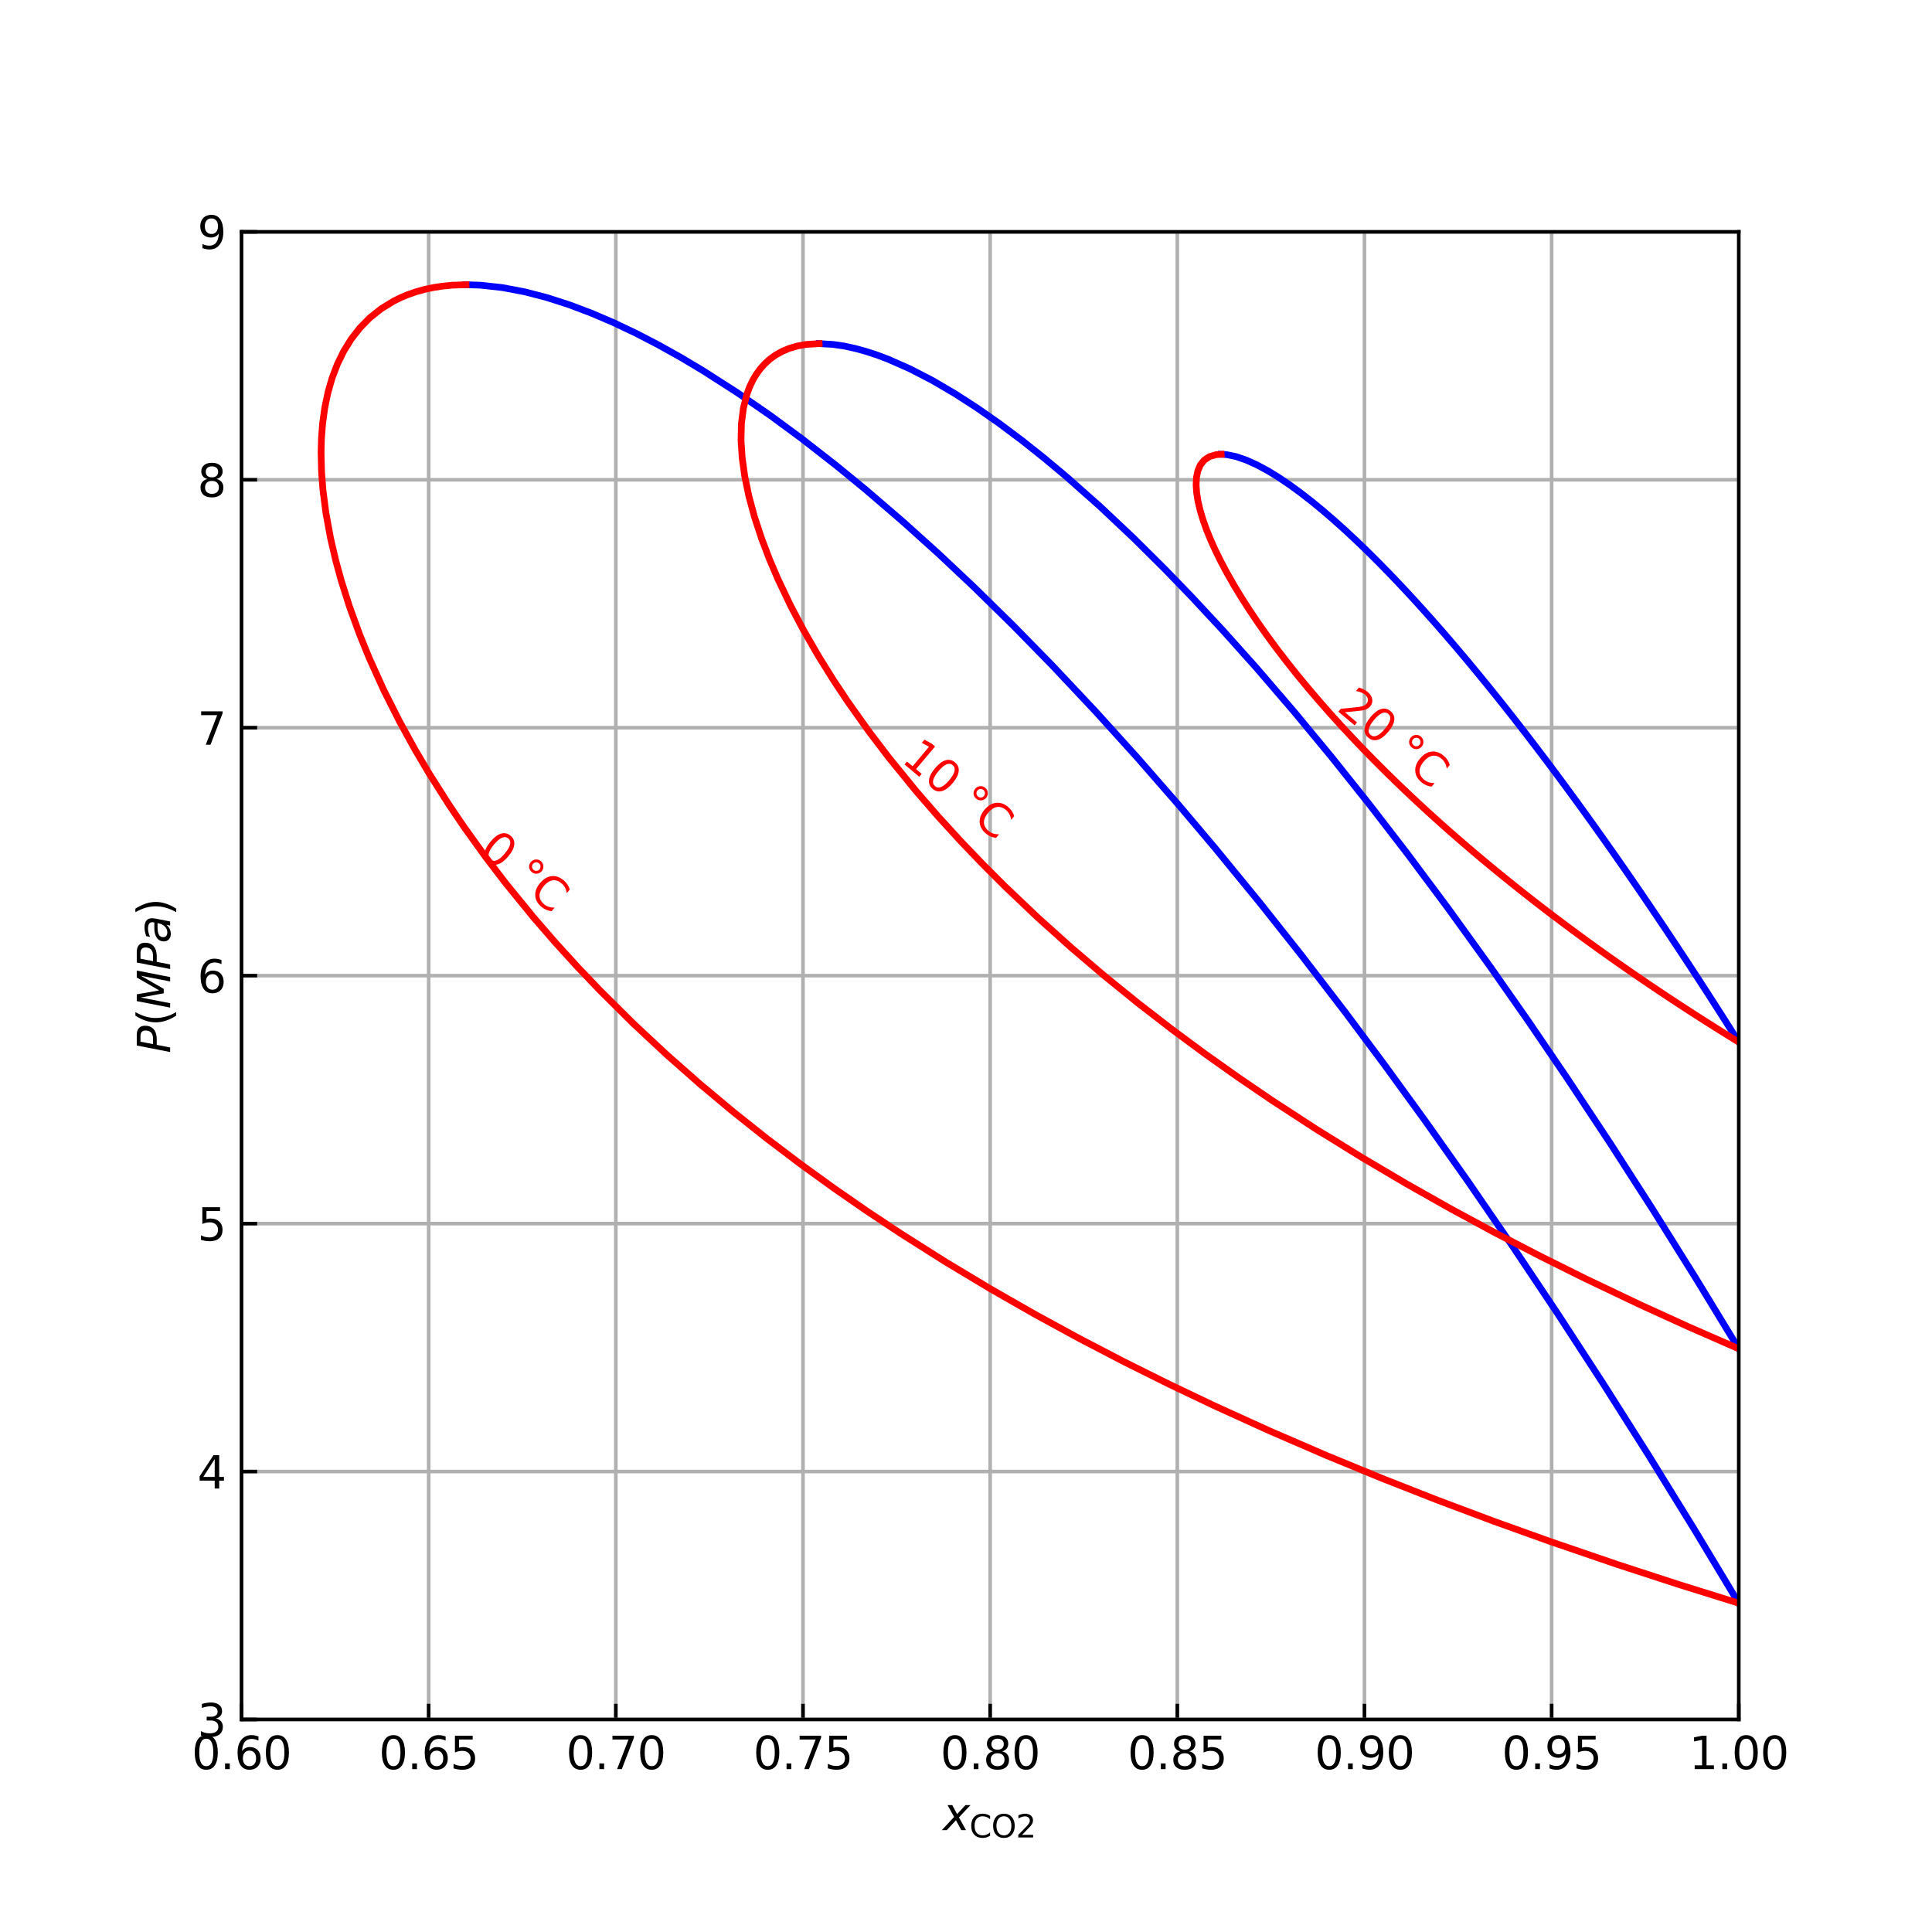 <?xml version="1.0" encoding="utf-8" standalone="no"?>
<!DOCTYPE svg PUBLIC "-//W3C//DTD SVG 1.1//EN"
  "http://www.w3.org/Graphics/SVG/1.1/DTD/svg11.dtd">
<svg xmlns:xlink="http://www.w3.org/1999/xlink" width="432pt" height="432pt" viewBox="0 0 432 432" xmlns="http://www.w3.org/2000/svg" version="1.1">
 <defs>
  <style type="text/css">*{stroke-linejoin: round; stroke-linecap: butt}</style>
 </defs>
 <g id="figure_1">
  <g id="patch_1">
   <path d="M 0 432 
L 432 432 
L 432 0 
L 0 0 
z
" style="fill: #ffffff"/>
  </g>
  <g id="axes_1">
   <g id="patch_2">
    <path d="M 54 384.48 
L 388.8 384.48 
L 388.8 51.84 
L 54 51.84 
z
" style="fill: #ffffff"/>
   </g>
   <g id="matplotlib.axis_1">
    <g id="xtick_1">
     <g id="line2d_1">
      <path d="M 54 384.48 
L 54 51.84 
" clip-path="url(#pd0fd48fd92)" style="fill: none; stroke: #b0b0b0; stroke-width: 0.8; stroke-linecap: square"/>
     </g>
     <g id="line2d_2">
      <defs>
       <path id="m28c0fdb42d" d="M 0 0 
L 0 -3.5 
" style="stroke: #000000; stroke-width: 0.8"/>
      </defs>
      <g>
       <use xlink:href="#m28c0fdb42d" x="54" y="384.48" style="stroke: #000000; stroke-width: 0.8"/>
      </g>
     </g>
     <g id="text_1">
      <!-- 0.60 -->
      <g transform="translate(42.867 395.578) scale(0.1 -0.1)">
       <defs>
        <path id="DejaVuSans-30" d="M 2034 4250 
Q 1547 4250 1301 3770 
Q 1056 3291 1056 2328 
Q 1056 1369 1301 889 
Q 1547 409 2034 409 
Q 2525 409 2770 889 
Q 3016 1369 3016 2328 
Q 3016 3291 2770 3770 
Q 2525 4250 2034 4250 
z
M 2034 4750 
Q 2819 4750 3233 4129 
Q 3647 3509 3647 2328 
Q 3647 1150 3233 529 
Q 2819 -91 2034 -91 
Q 1250 -91 836 529 
Q 422 1150 422 2328 
Q 422 3509 836 4129 
Q 1250 4750 2034 4750 
z
" transform="scale(0.016)"/>
        <path id="DejaVuSans-2e" d="M 684 794 
L 1344 794 
L 1344 0 
L 684 0 
L 684 794 
z
" transform="scale(0.016)"/>
        <path id="DejaVuSans-36" d="M 2113 2584 
Q 1688 2584 1439 2293 
Q 1191 2003 1191 1497 
Q 1191 994 1439 701 
Q 1688 409 2113 409 
Q 2538 409 2786 701 
Q 3034 994 3034 1497 
Q 3034 2003 2786 2293 
Q 2538 2584 2113 2584 
z
M 3366 4563 
L 3366 3988 
Q 3128 4100 2886 4159 
Q 2644 4219 2406 4219 
Q 1781 4219 1451 3797 
Q 1122 3375 1075 2522 
Q 1259 2794 1537 2939 
Q 1816 3084 2150 3084 
Q 2853 3084 3261 2657 
Q 3669 2231 3669 1497 
Q 3669 778 3244 343 
Q 2819 -91 2113 -91 
Q 1303 -91 875 529 
Q 447 1150 447 2328 
Q 447 3434 972 4092 
Q 1497 4750 2381 4750 
Q 2619 4750 2861 4703 
Q 3103 4656 3366 4563 
z
" transform="scale(0.016)"/>
       </defs>
       <use xlink:href="#DejaVuSans-30"/>
       <use xlink:href="#DejaVuSans-2e" x="63.623"/>
       <use xlink:href="#DejaVuSans-36" x="95.41"/>
       <use xlink:href="#DejaVuSans-30" x="159.033"/>
      </g>
     </g>
    </g>
    <g id="xtick_2">
     <g id="line2d_3">
      <path d="M 95.85 384.48 
L 95.85 51.84 
" clip-path="url(#pd0fd48fd92)" style="fill: none; stroke: #b0b0b0; stroke-width: 0.8; stroke-linecap: square"/>
     </g>
     <g id="line2d_4">
      <g>
       <use xlink:href="#m28c0fdb42d" x="95.85" y="384.48" style="stroke: #000000; stroke-width: 0.8"/>
      </g>
     </g>
     <g id="text_2">
      <!-- 0.65 -->
      <g transform="translate(84.717 395.578) scale(0.1 -0.1)">
       <defs>
        <path id="DejaVuSans-35" d="M 691 4666 
L 3169 4666 
L 3169 4134 
L 1269 4134 
L 1269 2991 
Q 1406 3038 1543 3061 
Q 1681 3084 1819 3084 
Q 2600 3084 3056 2656 
Q 3513 2228 3513 1497 
Q 3513 744 3044 326 
Q 2575 -91 1722 -91 
Q 1428 -91 1123 -41 
Q 819 9 494 109 
L 494 744 
Q 775 591 1075 516 
Q 1375 441 1709 441 
Q 2250 441 2565 725 
Q 2881 1009 2881 1497 
Q 2881 1984 2565 2268 
Q 2250 2553 1709 2553 
Q 1456 2553 1204 2497 
Q 953 2441 691 2322 
L 691 4666 
z
" transform="scale(0.016)"/>
       </defs>
       <use xlink:href="#DejaVuSans-30"/>
       <use xlink:href="#DejaVuSans-2e" x="63.623"/>
       <use xlink:href="#DejaVuSans-36" x="95.41"/>
       <use xlink:href="#DejaVuSans-35" x="159.033"/>
      </g>
     </g>
    </g>
    <g id="xtick_3">
     <g id="line2d_5">
      <path d="M 137.7 384.48 
L 137.7 51.84 
" clip-path="url(#pd0fd48fd92)" style="fill: none; stroke: #b0b0b0; stroke-width: 0.8; stroke-linecap: square"/>
     </g>
     <g id="line2d_6">
      <g>
       <use xlink:href="#m28c0fdb42d" x="137.7" y="384.48" style="stroke: #000000; stroke-width: 0.8"/>
      </g>
     </g>
     <g id="text_3">
      <!-- 0.70 -->
      <g transform="translate(126.567 395.578) scale(0.1 -0.1)">
       <defs>
        <path id="DejaVuSans-37" d="M 525 4666 
L 3525 4666 
L 3525 4397 
L 1831 0 
L 1172 0 
L 2766 4134 
L 525 4134 
L 525 4666 
z
" transform="scale(0.016)"/>
       </defs>
       <use xlink:href="#DejaVuSans-30"/>
       <use xlink:href="#DejaVuSans-2e" x="63.623"/>
       <use xlink:href="#DejaVuSans-37" x="95.41"/>
       <use xlink:href="#DejaVuSans-30" x="159.033"/>
      </g>
     </g>
    </g>
    <g id="xtick_4">
     <g id="line2d_7">
      <path d="M 179.55 384.48 
L 179.55 51.84 
" clip-path="url(#pd0fd48fd92)" style="fill: none; stroke: #b0b0b0; stroke-width: 0.8; stroke-linecap: square"/>
     </g>
     <g id="line2d_8">
      <g>
       <use xlink:href="#m28c0fdb42d" x="179.55" y="384.48" style="stroke: #000000; stroke-width: 0.8"/>
      </g>
     </g>
     <g id="text_4">
      <!-- 0.75 -->
      <g transform="translate(168.417 395.578) scale(0.1 -0.1)">
       <use xlink:href="#DejaVuSans-30"/>
       <use xlink:href="#DejaVuSans-2e" x="63.623"/>
       <use xlink:href="#DejaVuSans-37" x="95.41"/>
       <use xlink:href="#DejaVuSans-35" x="159.033"/>
      </g>
     </g>
    </g>
    <g id="xtick_5">
     <g id="line2d_9">
      <path d="M 221.4 384.48 
L 221.4 51.84 
" clip-path="url(#pd0fd48fd92)" style="fill: none; stroke: #b0b0b0; stroke-width: 0.8; stroke-linecap: square"/>
     </g>
     <g id="line2d_10">
      <g>
       <use xlink:href="#m28c0fdb42d" x="221.4" y="384.48" style="stroke: #000000; stroke-width: 0.8"/>
      </g>
     </g>
     <g id="text_5">
      <!-- 0.80 -->
      <g transform="translate(210.267 395.578) scale(0.1 -0.1)">
       <defs>
        <path id="DejaVuSans-38" d="M 2034 2216 
Q 1584 2216 1326 1975 
Q 1069 1734 1069 1313 
Q 1069 891 1326 650 
Q 1584 409 2034 409 
Q 2484 409 2743 651 
Q 3003 894 3003 1313 
Q 3003 1734 2745 1975 
Q 2488 2216 2034 2216 
z
M 1403 2484 
Q 997 2584 770 2862 
Q 544 3141 544 3541 
Q 544 4100 942 4425 
Q 1341 4750 2034 4750 
Q 2731 4750 3128 4425 
Q 3525 4100 3525 3541 
Q 3525 3141 3298 2862 
Q 3072 2584 2669 2484 
Q 3125 2378 3379 2068 
Q 3634 1759 3634 1313 
Q 3634 634 3220 271 
Q 2806 -91 2034 -91 
Q 1263 -91 848 271 
Q 434 634 434 1313 
Q 434 1759 690 2068 
Q 947 2378 1403 2484 
z
M 1172 3481 
Q 1172 3119 1398 2916 
Q 1625 2713 2034 2713 
Q 2441 2713 2670 2916 
Q 2900 3119 2900 3481 
Q 2900 3844 2670 4047 
Q 2441 4250 2034 4250 
Q 1625 4250 1398 4047 
Q 1172 3844 1172 3481 
z
" transform="scale(0.016)"/>
       </defs>
       <use xlink:href="#DejaVuSans-30"/>
       <use xlink:href="#DejaVuSans-2e" x="63.623"/>
       <use xlink:href="#DejaVuSans-38" x="95.41"/>
       <use xlink:href="#DejaVuSans-30" x="159.033"/>
      </g>
     </g>
    </g>
    <g id="xtick_6">
     <g id="line2d_11">
      <path d="M 263.25 384.48 
L 263.25 51.84 
" clip-path="url(#pd0fd48fd92)" style="fill: none; stroke: #b0b0b0; stroke-width: 0.8; stroke-linecap: square"/>
     </g>
     <g id="line2d_12">
      <g>
       <use xlink:href="#m28c0fdb42d" x="263.25" y="384.48" style="stroke: #000000; stroke-width: 0.8"/>
      </g>
     </g>
     <g id="text_6">
      <!-- 0.85 -->
      <g transform="translate(252.117 395.578) scale(0.1 -0.1)">
       <use xlink:href="#DejaVuSans-30"/>
       <use xlink:href="#DejaVuSans-2e" x="63.623"/>
       <use xlink:href="#DejaVuSans-38" x="95.41"/>
       <use xlink:href="#DejaVuSans-35" x="159.033"/>
      </g>
     </g>
    </g>
    <g id="xtick_7">
     <g id="line2d_13">
      <path d="M 305.1 384.48 
L 305.1 51.84 
" clip-path="url(#pd0fd48fd92)" style="fill: none; stroke: #b0b0b0; stroke-width: 0.8; stroke-linecap: square"/>
     </g>
     <g id="line2d_14">
      <g>
       <use xlink:href="#m28c0fdb42d" x="305.1" y="384.48" style="stroke: #000000; stroke-width: 0.8"/>
      </g>
     </g>
     <g id="text_7">
      <!-- 0.90 -->
      <g transform="translate(293.967 395.578) scale(0.1 -0.1)">
       <defs>
        <path id="DejaVuSans-39" d="M 703 97 
L 703 672 
Q 941 559 1184 500 
Q 1428 441 1663 441 
Q 2288 441 2617 861 
Q 2947 1281 2994 2138 
Q 2813 1869 2534 1725 
Q 2256 1581 1919 1581 
Q 1219 1581 811 2004 
Q 403 2428 403 3163 
Q 403 3881 828 4315 
Q 1253 4750 1959 4750 
Q 2769 4750 3195 4129 
Q 3622 3509 3622 2328 
Q 3622 1225 3098 567 
Q 2575 -91 1691 -91 
Q 1453 -91 1209 -44 
Q 966 3 703 97 
z
M 1959 2075 
Q 2384 2075 2632 2365 
Q 2881 2656 2881 3163 
Q 2881 3666 2632 3958 
Q 2384 4250 1959 4250 
Q 1534 4250 1286 3958 
Q 1038 3666 1038 3163 
Q 1038 2656 1286 2365 
Q 1534 2075 1959 2075 
z
" transform="scale(0.016)"/>
       </defs>
       <use xlink:href="#DejaVuSans-30"/>
       <use xlink:href="#DejaVuSans-2e" x="63.623"/>
       <use xlink:href="#DejaVuSans-39" x="95.41"/>
       <use xlink:href="#DejaVuSans-30" x="159.033"/>
      </g>
     </g>
    </g>
    <g id="xtick_8">
     <g id="line2d_15">
      <path d="M 346.95 384.48 
L 346.95 51.84 
" clip-path="url(#pd0fd48fd92)" style="fill: none; stroke: #b0b0b0; stroke-width: 0.8; stroke-linecap: square"/>
     </g>
     <g id="line2d_16">
      <g>
       <use xlink:href="#m28c0fdb42d" x="346.95" y="384.48" style="stroke: #000000; stroke-width: 0.8"/>
      </g>
     </g>
     <g id="text_8">
      <!-- 0.95 -->
      <g transform="translate(335.817 395.578) scale(0.1 -0.1)">
       <use xlink:href="#DejaVuSans-30"/>
       <use xlink:href="#DejaVuSans-2e" x="63.623"/>
       <use xlink:href="#DejaVuSans-39" x="95.41"/>
       <use xlink:href="#DejaVuSans-35" x="159.033"/>
      </g>
     </g>
    </g>
    <g id="xtick_9">
     <g id="line2d_17">
      <path d="M 388.8 384.48 
L 388.8 51.84 
" clip-path="url(#pd0fd48fd92)" style="fill: none; stroke: #b0b0b0; stroke-width: 0.8; stroke-linecap: square"/>
     </g>
     <g id="line2d_18">
      <g>
       <use xlink:href="#m28c0fdb42d" x="388.8" y="384.48" style="stroke: #000000; stroke-width: 0.8"/>
      </g>
     </g>
     <g id="text_9">
      <!-- 1.00 -->
      <g transform="translate(377.667 395.578) scale(0.1 -0.1)">
       <defs>
        <path id="DejaVuSans-31" d="M 794 531 
L 1825 531 
L 1825 4091 
L 703 3866 
L 703 4441 
L 1819 4666 
L 2450 4666 
L 2450 531 
L 3481 531 
L 3481 0 
L 794 0 
L 794 531 
z
" transform="scale(0.016)"/>
       </defs>
       <use xlink:href="#DejaVuSans-31"/>
       <use xlink:href="#DejaVuSans-2e" x="63.623"/>
       <use xlink:href="#DejaVuSans-30" x="95.41"/>
       <use xlink:href="#DejaVuSans-30" x="159.033"/>
      </g>
     </g>
    </g>
    <g id="text_10">
     <!-- $x_{\rm{CO2}}$ -->
     <g transform="translate(210.85 409.257) scale(0.1 -0.1)">
      <defs>
       <path id="DejaVuSans-Oblique-78" d="M 3841 3500 
L 2234 1784 
L 3219 0 
L 2559 0 
L 1819 1388 
L 531 0 
L -166 0 
L 1556 1844 
L 641 3500 
L 1300 3500 
L 1972 2234 
L 3144 3500 
L 3841 3500 
z
" transform="scale(0.016)"/>
       <path id="DejaVuSans-43" d="M 4122 4306 
L 4122 3641 
Q 3803 3938 3442 4084 
Q 3081 4231 2675 4231 
Q 1875 4231 1450 3742 
Q 1025 3253 1025 2328 
Q 1025 1406 1450 917 
Q 1875 428 2675 428 
Q 3081 428 3442 575 
Q 3803 722 4122 1019 
L 4122 359 
Q 3791 134 3420 21 
Q 3050 -91 2638 -91 
Q 1578 -91 968 557 
Q 359 1206 359 2328 
Q 359 3453 968 4101 
Q 1578 4750 2638 4750 
Q 3056 4750 3426 4639 
Q 3797 4528 4122 4306 
z
" transform="scale(0.016)"/>
       <path id="DejaVuSans-4f" d="M 2522 4238 
Q 1834 4238 1429 3725 
Q 1025 3213 1025 2328 
Q 1025 1447 1429 934 
Q 1834 422 2522 422 
Q 3209 422 3611 934 
Q 4013 1447 4013 2328 
Q 4013 3213 3611 3725 
Q 3209 4238 2522 4238 
z
M 2522 4750 
Q 3503 4750 4090 4092 
Q 4678 3434 4678 2328 
Q 4678 1225 4090 567 
Q 3503 -91 2522 -91 
Q 1538 -91 948 565 
Q 359 1222 359 2328 
Q 359 3434 948 4092 
Q 1538 4750 2522 4750 
z
" transform="scale(0.016)"/>
       <path id="DejaVuSans-32" d="M 1228 531 
L 3431 531 
L 3431 0 
L 469 0 
L 469 531 
Q 828 903 1448 1529 
Q 2069 2156 2228 2338 
Q 2531 2678 2651 2914 
Q 2772 3150 2772 3378 
Q 2772 3750 2511 3984 
Q 2250 4219 1831 4219 
Q 1534 4219 1204 4116 
Q 875 4013 500 3803 
L 500 4441 
Q 881 4594 1212 4672 
Q 1544 4750 1819 4750 
Q 2544 4750 2975 4387 
Q 3406 4025 3406 3419 
Q 3406 3131 3298 2873 
Q 3191 2616 2906 2266 
Q 2828 2175 2409 1742 
Q 1991 1309 1228 531 
z
" transform="scale(0.016)"/>
      </defs>
      <use xlink:href="#DejaVuSans-Oblique-78" transform="translate(0 0.312)"/>
      <use xlink:href="#DejaVuSans-43" transform="translate(59.18 -16.094) scale(0.7)"/>
      <use xlink:href="#DejaVuSans-4f" transform="translate(108.057 -16.094) scale(0.7)"/>
      <use xlink:href="#DejaVuSans-32" transform="translate(163.154 -16.094) scale(0.7)"/>
     </g>
    </g>
   </g>
   <g id="matplotlib.axis_2">
    <g id="ytick_1">
     <g id="line2d_19">
      <path d="M 54 384.48 
L 388.8 384.48 
" clip-path="url(#pd0fd48fd92)" style="fill: none; stroke: #b0b0b0; stroke-width: 0.8; stroke-linecap: square"/>
     </g>
     <g id="line2d_20">
      <defs>
       <path id="m790dbec01b" d="M 0 0 
L 3.5 0 
" style="stroke: #000000; stroke-width: 0.8"/>
      </defs>
      <g>
       <use xlink:href="#m790dbec01b" x="54" y="384.48" style="stroke: #000000; stroke-width: 0.8"/>
      </g>
     </g>
     <g id="text_11">
      <!-- 3 -->
      <g transform="translate(44.138 388.279) scale(0.1 -0.1)">
       <defs>
        <path id="DejaVuSans-33" d="M 2597 2516 
Q 3050 2419 3304 2112 
Q 3559 1806 3559 1356 
Q 3559 666 3084 287 
Q 2609 -91 1734 -91 
Q 1441 -91 1130 -33 
Q 819 25 488 141 
L 488 750 
Q 750 597 1062 519 
Q 1375 441 1716 441 
Q 2309 441 2620 675 
Q 2931 909 2931 1356 
Q 2931 1769 2642 2001 
Q 2353 2234 1838 2234 
L 1294 2234 
L 1294 2753 
L 1863 2753 
Q 2328 2753 2575 2939 
Q 2822 3125 2822 3475 
Q 2822 3834 2567 4026 
Q 2313 4219 1838 4219 
Q 1578 4219 1281 4162 
Q 984 4106 628 3988 
L 628 4550 
Q 988 4650 1302 4700 
Q 1616 4750 1894 4750 
Q 2613 4750 3031 4423 
Q 3450 4097 3450 3541 
Q 3450 3153 3228 2886 
Q 3006 2619 2597 2516 
z
" transform="scale(0.016)"/>
       </defs>
       <use xlink:href="#DejaVuSans-33"/>
      </g>
     </g>
    </g>
    <g id="ytick_2">
     <g id="line2d_21">
      <path d="M 54 329.04 
L 388.8 329.04 
" clip-path="url(#pd0fd48fd92)" style="fill: none; stroke: #b0b0b0; stroke-width: 0.8; stroke-linecap: square"/>
     </g>
     <g id="line2d_22">
      <g>
       <use xlink:href="#m790dbec01b" x="54" y="329.04" style="stroke: #000000; stroke-width: 0.8"/>
      </g>
     </g>
     <g id="text_12">
      <!-- 4 -->
      <g transform="translate(44.138 332.839) scale(0.1 -0.1)">
       <defs>
        <path id="DejaVuSans-34" d="M 2419 4116 
L 825 1625 
L 2419 1625 
L 2419 4116 
z
M 2253 4666 
L 3047 4666 
L 3047 1625 
L 3713 1625 
L 3713 1100 
L 3047 1100 
L 3047 0 
L 2419 0 
L 2419 1100 
L 313 1100 
L 313 1709 
L 2253 4666 
z
" transform="scale(0.016)"/>
       </defs>
       <use xlink:href="#DejaVuSans-34"/>
      </g>
     </g>
    </g>
    <g id="ytick_3">
     <g id="line2d_23">
      <path d="M 54 273.6 
L 388.8 273.6 
" clip-path="url(#pd0fd48fd92)" style="fill: none; stroke: #b0b0b0; stroke-width: 0.8; stroke-linecap: square"/>
     </g>
     <g id="line2d_24">
      <g>
       <use xlink:href="#m790dbec01b" x="54" y="273.6" style="stroke: #000000; stroke-width: 0.8"/>
      </g>
     </g>
     <g id="text_13">
      <!-- 5 -->
      <g transform="translate(44.138 277.399) scale(0.1 -0.1)">
       <use xlink:href="#DejaVuSans-35"/>
      </g>
     </g>
    </g>
    <g id="ytick_4">
     <g id="line2d_25">
      <path d="M 54 218.16 
L 388.8 218.16 
" clip-path="url(#pd0fd48fd92)" style="fill: none; stroke: #b0b0b0; stroke-width: 0.8; stroke-linecap: square"/>
     </g>
     <g id="line2d_26">
      <g>
       <use xlink:href="#m790dbec01b" x="54" y="218.16" style="stroke: #000000; stroke-width: 0.8"/>
      </g>
     </g>
     <g id="text_14">
      <!-- 6 -->
      <g transform="translate(44.138 221.959) scale(0.1 -0.1)">
       <use xlink:href="#DejaVuSans-36"/>
      </g>
     </g>
    </g>
    <g id="ytick_5">
     <g id="line2d_27">
      <path d="M 54 162.72 
L 388.8 162.72 
" clip-path="url(#pd0fd48fd92)" style="fill: none; stroke: #b0b0b0; stroke-width: 0.8; stroke-linecap: square"/>
     </g>
     <g id="line2d_28">
      <g>
       <use xlink:href="#m790dbec01b" x="54" y="162.72" style="stroke: #000000; stroke-width: 0.8"/>
      </g>
     </g>
     <g id="text_15">
      <!-- 7 -->
      <g transform="translate(44.138 166.519) scale(0.1 -0.1)">
       <use xlink:href="#DejaVuSans-37"/>
      </g>
     </g>
    </g>
    <g id="ytick_6">
     <g id="line2d_29">
      <path d="M 54 107.28 
L 388.8 107.28 
" clip-path="url(#pd0fd48fd92)" style="fill: none; stroke: #b0b0b0; stroke-width: 0.8; stroke-linecap: square"/>
     </g>
     <g id="line2d_30">
      <g>
       <use xlink:href="#m790dbec01b" x="54" y="107.28" style="stroke: #000000; stroke-width: 0.8"/>
      </g>
     </g>
     <g id="text_16">
      <!-- 8 -->
      <g transform="translate(44.138 111.079) scale(0.1 -0.1)">
       <use xlink:href="#DejaVuSans-38"/>
      </g>
     </g>
    </g>
    <g id="ytick_7">
     <g id="line2d_31">
      <path d="M 54 51.84 
L 388.8 51.84 
" clip-path="url(#pd0fd48fd92)" style="fill: none; stroke: #b0b0b0; stroke-width: 0.8; stroke-linecap: square"/>
     </g>
     <g id="line2d_32">
      <g>
       <use xlink:href="#m790dbec01b" x="54" y="51.84" style="stroke: #000000; stroke-width: 0.8"/>
      </g>
     </g>
     <g id="text_17">
      <!-- 9 -->
      <g transform="translate(44.138 55.639) scale(0.1 -0.1)">
       <use xlink:href="#DejaVuSans-39"/>
      </g>
     </g>
    </g>
    <g id="text_18">
     <!-- $P (MPa)$ -->
     <g transform="translate(38.058 235.51) rotate(-90) scale(0.1 -0.1)">
      <defs>
       <path id="DejaVuSans-Oblique-50" d="M 1081 4666 
L 2541 4666 
Q 3178 4666 3512 4369 
Q 3847 4072 3847 3500 
Q 3847 2731 3353 2303 
Q 2859 1875 1966 1875 
L 1172 1875 
L 806 0 
L 172 0 
L 1081 4666 
z
M 1613 4147 
L 1275 2394 
L 2069 2394 
Q 2606 2394 2893 2669 
Q 3181 2944 3181 3456 
Q 3181 3784 2986 3965 
Q 2791 4147 2438 4147 
L 1613 4147 
z
" transform="scale(0.016)"/>
       <path id="DejaVuSans-28" d="M 1984 4856 
Q 1566 4138 1362 3434 
Q 1159 2731 1159 2009 
Q 1159 1288 1364 580 
Q 1569 -128 1984 -844 
L 1484 -844 
Q 1016 -109 783 600 
Q 550 1309 550 2009 
Q 550 2706 781 3412 
Q 1013 4119 1484 4856 
L 1984 4856 
z
" transform="scale(0.016)"/>
       <path id="DejaVuSans-Oblique-4d" d="M 1081 4666 
L 2028 4666 
L 2572 1522 
L 4378 4666 
L 5350 4666 
L 4441 0 
L 3828 0 
L 4622 4091 
L 2791 897 
L 2175 897 
L 1581 4103 
L 788 0 
L 172 0 
L 1081 4666 
z
" transform="scale(0.016)"/>
       <path id="DejaVuSans-Oblique-61" d="M 3438 1997 
L 3047 0 
L 2472 0 
L 2578 531 
Q 2325 219 2001 64 
Q 1678 -91 1281 -91 
Q 834 -91 548 182 
Q 263 456 263 884 
Q 263 1497 752 1853 
Q 1241 2209 2100 2209 
L 2900 2209 
L 2931 2363 
Q 2938 2388 2941 2417 
Q 2944 2447 2944 2509 
Q 2944 2788 2717 2942 
Q 2491 3097 2081 3097 
Q 1800 3097 1504 3025 
Q 1209 2953 897 2809 
L 997 3341 
Q 1322 3463 1633 3523 
Q 1944 3584 2234 3584 
Q 2853 3584 3176 3315 
Q 3500 3047 3500 2534 
Q 3500 2431 3484 2292 
Q 3469 2153 3438 1997 
z
M 2816 1759 
L 2241 1759 
Q 1534 1759 1195 1570 
Q 856 1381 856 984 
Q 856 709 1029 553 
Q 1203 397 1509 397 
Q 1978 397 2328 733 
Q 2678 1069 2791 1631 
L 2816 1759 
z
" transform="scale(0.016)"/>
       <path id="DejaVuSans-29" d="M 513 4856 
L 1013 4856 
Q 1481 4119 1714 3412 
Q 1947 2706 1947 2009 
Q 1947 1309 1714 600 
Q 1481 -109 1013 -844 
L 513 -844 
Q 928 -128 1133 580 
Q 1338 1288 1338 2009 
Q 1338 2731 1133 3434 
Q 928 4138 513 4856 
z
" transform="scale(0.016)"/>
      </defs>
      <use xlink:href="#DejaVuSans-Oblique-50" transform="translate(0 0.125)"/>
      <use xlink:href="#DejaVuSans-28" transform="translate(60.303 0.125)"/>
      <use xlink:href="#DejaVuSans-Oblique-4d" transform="translate(99.316 0.125)"/>
      <use xlink:href="#DejaVuSans-Oblique-50" transform="translate(185.596 0.125)"/>
      <use xlink:href="#DejaVuSans-Oblique-61" transform="translate(245.898 0.125)"/>
      <use xlink:href="#DejaVuSans-29" transform="translate(307.178 0.125)"/>
     </g>
    </g>
   </g>
   <g id="line2d_33">
    <path d="M 388.8 358.485 
L 378.862 341.98 
L 368.622 325.396 
L 358.569 309.529 
L 348.399 293.897 
L 338.48 279.056 
L 328.076 263.92 
L 318.72 250.686 
L 309.557 238.072 
L 300.886 226.452 
L 290.992 213.573 
L 281.922 202.124 
L 271.632 189.553 
L 263.49 179.922 
L 254.344 169.445 
L 245.002 159.118 
L 235.326 148.83 
L 226.504 139.82 
L 217.623 131.116 
L 209.857 123.815 
L 201.91 116.654 
L 193.575 109.49 
L 187.09 104.175 
L 179.234 98.049 
L 172.294 92.94 
L 164.776 87.742 
L 157.262 82.923 
L 152.256 79.934 
L 147.254 77.138 
L 142.254 74.545 
L 137.258 72.17 
L 132.266 70.03 
L 127.279 68.146 
L 122.298 66.543 
L 117.323 65.251 
L 112.356 64.31 
L 107.398 63.77 
L 104.199 63.665 
L 104.199 63.665 
" clip-path="url(#pd0fd48fd92)" style="fill: none; stroke: #0000ff; stroke-width: 1.5; stroke-linecap: square"/>
   </g>
   <g id="line2d_34">
    <path d="M 388.8 358.485 
L 375.324 354.281 
L 361.56 349.793 
L 346.537 344.652 
L 334.019 340.16 
L 321.502 335.464 
L 308.987 330.548 
L 296.474 325.396 
L 283.963 319.986 
L 271.454 314.298 
L 261.449 309.529 
L 251.445 304.55 
L 241.443 299.346 
L 231.444 293.897 
L 221.447 288.181 
L 211.452 282.176 
L 201.461 275.853 
L 193.97 270.882 
L 186.481 265.698 
L 178.995 260.283 
L 171.512 254.616 
L 164.032 248.672 
L 156.557 242.424 
L 149.086 235.836 
L 141.62 228.868 
L 134.162 221.468 
L 129.194 216.265 
L 124.231 210.817 
L 119.273 205.097 
L 113.095 197.521 
L 108.632 191.69 
L 103.793 184.963 
L 100.38 179.922 
L 95.961 172.958 
L 92.772 167.562 
L 89.366 161.373 
L 85.803 154.298 
L 82.58 147.182 
L 80.38 141.781 
L 78.148 135.644 
L 76.331 129.915 
L 75.099 125.436 
L 73.916 120.373 
L 72.873 114.689 
L 72.206 109.49 
L 71.905 105.579 
L 71.794 101.213 
L 71.878 98.049 
L 72.137 94.689 
L 72.622 91.167 
L 73.335 87.742 
L 74.275 84.485 
L 75.449 81.405 
L 76.865 78.511 
L 78.534 75.815 
L 80.469 73.329 
L 82.687 71.069 
L 85.207 69.055 
L 88.054 67.308 
L 89.61 66.543 
L 91.26 65.856 
L 93.009 65.251 
L 94.862 64.734 
L 96.828 64.31 
L 98.914 63.986 
L 101.128 63.77 
L 104.199 63.665 
L 104.199 63.665 
" clip-path="url(#pd0fd48fd92)" style="fill: none; stroke: #ff0000; stroke-width: 1.5; stroke-linecap: square"/>
   </g>
   <g id="line2d_35">
    <path d="M 388.8 301.592 
L 379.235 285.895 
L 369.495 270.329 
L 360.102 255.723 
L 350.358 240.995 
L 341.687 228.257 
L 333.274 216.236 
L 323.69 202.952 
L 314.523 190.665 
L 306.155 179.815 
L 297.819 169.365 
L 289.441 159.232 
L 281.02 149.434 
L 273.364 140.877 
L 266.542 133.546 
L 260.483 127.277 
L 253.496 120.345 
L 245.976 113.261 
L 238.462 106.599 
L 233.457 102.411 
L 228.456 98.439 
L 223.459 94.7 
L 218.467 91.21 
L 213.481 87.994 
L 208.502 85.08 
L 203.531 82.504 
L 198.572 80.312 
L 196.097 79.38 
L 193.626 78.57 
L 191.16 77.894 
L 188.699 77.368 
L 186.245 77.01 
L 183.159 76.836 
L 183.159 76.836 
" clip-path="url(#pd0fd48fd92)" style="fill: none; stroke: #0000ff; stroke-width: 1.5; stroke-linecap: square"/>
   </g>
   <g id="line2d_36">
    <path d="M 388.8 301.592 
L 377.543 296.666 
L 366.885 291.809 
L 354.464 285.895 
L 344.461 280.917 
L 334.459 275.734 
L 324.459 270.329 
L 314.462 264.684 
L 304.468 258.78 
L 294.477 252.592 
L 284.489 246.092 
L 277.002 240.995 
L 269.517 235.688 
L 262.036 230.155 
L 254.558 224.374 
L 247.085 218.32 
L 239.617 211.963 
L 232.155 205.267 
L 224.701 198.187 
L 219.737 193.226 
L 214.779 188.048 
L 209.826 182.626 
L 204.882 176.93 
L 198.72 169.365 
L 194.297 163.552 
L 189.588 156.931 
L 186.333 152.034 
L 183.029 146.731 
L 179.655 140.877 
L 176.809 135.487 
L 173.929 129.442 
L 172.051 125.039 
L 170.267 120.345 
L 168.704 115.577 
L 167.463 110.992 
L 166.545 106.599 
L 165.954 102.411 
L 165.698 98.439 
L 165.786 94.7 
L 166.233 91.21 
L 167.06 87.994 
L 167.624 86.498 
L 168.293 85.08 
L 169.074 83.747 
L 169.971 82.504 
L 170.991 81.356 
L 172.143 80.312 
L 173.435 79.38 
L 174.881 78.57 
L 176.493 77.894 
L 178.289 77.368 
L 180.292 77.01 
L 183.159 76.836 
L 183.159 76.836 
" clip-path="url(#pd0fd48fd92)" style="fill: none; stroke: #ff0000; stroke-width: 1.5; stroke-linecap: square"/>
   </g>
   <g id="line2d_37">
    <path d="M 388.8 233.029 
L 388.799 233.028 
L 388.467 232.5 
L 388.001 231.762 
L 387.412 230.831 
L 386.793 229.854 
L 386.142 228.829 
L 385.456 227.752 
L 384.736 226.623 
L 383.977 225.437 
L 383.18 224.194 
L 382.34 222.889 
L 381.457 221.52 
L 380.527 220.085 
L 379.549 218.579 
L 378.519 217.001 
L 377.436 215.345 
L 376.295 213.611 
L 375.12 211.831 
L 373.924 210.028 
L 372.707 208.201 
L 371.466 206.348 
L 370.202 204.47 
L 368.914 202.564 
L 367.6 200.631 
L 366.259 198.669 
L 364.89 196.677 
L 363.492 194.654 
L 362.063 192.599 
L 360.602 190.511 
L 359.107 188.388 
L 357.576 186.228 
L 356.007 184.031 
L 354.399 181.794 
L 352.748 179.515 
L 351.052 177.192 
L 349.307 174.823 
L 347.511 172.405 
L 345.66 169.935 
L 343.748 167.41 
L 341.771 164.825 
L 339.723 162.176 
L 337.597 159.459 
L 335.385 156.667 
L 333.076 153.793 
L 330.663 150.832 
L 328.159 147.809 
L 325.656 144.838 
L 323.154 141.922 
L 320.654 139.062 
L 318.155 136.26 
L 315.658 133.518 
L 313.162 130.839 
L 310.669 128.226 
L 308.177 125.681 
L 305.688 123.21 
L 303.201 120.815 
L 300.717 118.501 
L 298.236 116.275 
L 295.759 114.143 
L 293.287 112.113 
L 290.82 110.194 
L 288.359 108.4 
L 285.907 106.745 
L 283.464 105.249 
L 281.051 103.949 
L 278.696 102.885 
L 276.433 102.106 
L 274.299 101.663 
L 273.059 101.582 
" clip-path="url(#pd0fd48fd92)" style="fill: none; stroke: #0000ff; stroke-width: 1.5; stroke-linecap: square"/>
   </g>
   <g id="line2d_38">
    <path d="M 388.8 233.029 
L 388.798 233.028 
L 387.942 232.5 
L 386.749 231.762 
L 385.253 230.831 
L 383.693 229.854 
L 382.069 228.829 
L 380.377 227.752 
L 378.616 226.623 
L 376.784 225.437 
L 374.879 224.194 
L 372.899 222.889 
L 370.842 221.52 
L 368.707 220.085 
L 366.492 218.579 
L 364.196 217.001 
L 361.818 215.345 
L 359.356 213.611 
L 356.864 211.831 
L 354.373 210.028 
L 351.882 208.201 
L 349.392 206.348 
L 346.902 204.47 
L 344.413 202.564 
L 341.925 200.631 
L 339.438 198.669 
L 336.951 196.677 
L 334.465 194.654 
L 331.98 192.599 
L 329.495 190.511 
L 327.012 188.388 
L 324.53 186.228 
L 322.049 184.031 
L 319.57 181.794 
L 317.092 179.515 
L 314.615 177.192 
L 312.141 174.823 
L 309.668 172.405 
L 307.197 169.935 
L 304.729 167.41 
L 302.264 164.825 
L 299.801 162.176 
L 297.343 159.459 
L 294.888 156.667 
L 292.439 153.793 
L 289.998 150.832 
L 287.595 147.809 
L 285.322 144.838 
L 283.18 141.922 
L 281.168 139.062 
L 279.284 136.26 
L 277.531 133.518 
L 275.907 130.839 
L 274.415 128.226 
L 273.055 125.681 
L 271.831 123.21 
L 270.745 120.815 
L 269.802 118.501 
L 269.005 116.275 
L 268.363 114.143 
L 267.883 112.113 
L 267.575 110.194 
L 267.454 108.4 
L 267.537 106.745 
L 267.847 105.249 
L 268.412 103.949 
L 269.261 102.885 
L 270.424 102.106 
L 271.933 101.663 
L 273.059 101.582 
" clip-path="url(#pd0fd48fd92)" style="fill: none; stroke: #ff0000; stroke-width: 1.5; stroke-linecap: square"/>
   </g>
   <g id="patch_3">
    <path d="M 54 384.48 
L 54 51.84 
" style="fill: none; stroke: #000000; stroke-width: 0.8; stroke-linejoin: miter; stroke-linecap: square"/>
   </g>
   <g id="patch_4">
    <path d="M 388.8 384.48 
L 388.8 51.84 
" style="fill: none; stroke: #000000; stroke-width: 0.8; stroke-linejoin: miter; stroke-linecap: square"/>
   </g>
   <g id="patch_5">
    <path d="M 54 384.48 
L 388.8 384.48 
" style="fill: none; stroke: #000000; stroke-width: 0.8; stroke-linejoin: miter; stroke-linecap: square"/>
   </g>
   <g id="patch_6">
    <path d="M 54 51.84 
L 388.8 51.84 
" style="fill: none; stroke: #000000; stroke-width: 0.8; stroke-linejoin: miter; stroke-linecap: square"/>
   </g>
   <g id="text_19">
    <!-- 0 °C -->
    <g style="fill: #ff0000" transform="translate(106.782 190.596) rotate(-320) scale(0.1 -0.1)">
     <defs>
      <path id="DejaVuSans-20" transform="scale(0.016)"/>
      <path id="DejaVuSans-b0" d="M 1600 4347 
Q 1350 4347 1178 4173 
Q 1006 4000 1006 3750 
Q 1006 3503 1178 3333 
Q 1350 3163 1600 3163 
Q 1850 3163 2022 3333 
Q 2194 3503 2194 3750 
Q 2194 3997 2020 4172 
Q 1847 4347 1600 4347 
z
M 1600 4750 
Q 1800 4750 1984 4673 
Q 2169 4597 2303 4453 
Q 2447 4313 2519 4134 
Q 2591 3956 2591 3750 
Q 2591 3338 2302 3052 
Q 2013 2766 1594 2766 
Q 1172 2766 890 3047 
Q 609 3328 609 3750 
Q 609 4169 896 4459 
Q 1184 4750 1600 4750 
z
" transform="scale(0.016)"/>
     </defs>
     <use xlink:href="#DejaVuSans-30"/>
     <use xlink:href="#DejaVuSans-20" x="63.623"/>
     <use xlink:href="#DejaVuSans-b0" x="95.41"/>
     <use xlink:href="#DejaVuSans-43" x="145.41"/>
    </g>
   </g>
   <g id="text_20">
    <!-- 10 °C -->
    <g style="fill: #ff0000" transform="translate(201.284 170.111) rotate(-320) scale(0.1 -0.1)">
     <use xlink:href="#DejaVuSans-31"/>
     <use xlink:href="#DejaVuSans-30" x="63.623"/>
     <use xlink:href="#DejaVuSans-20" x="127.246"/>
     <use xlink:href="#DejaVuSans-b0" x="159.033"/>
     <use xlink:href="#DejaVuSans-43" x="209.033"/>
    </g>
   </g>
   <g id="text_21">
    <!-- 20 °C -->
    <g style="fill: #ff0000" transform="translate(298.679 158.653) rotate(-320) scale(0.1 -0.1)">
     <use xlink:href="#DejaVuSans-32"/>
     <use xlink:href="#DejaVuSans-30" x="63.623"/>
     <use xlink:href="#DejaVuSans-20" x="127.246"/>
     <use xlink:href="#DejaVuSans-b0" x="159.033"/>
     <use xlink:href="#DejaVuSans-43" x="209.033"/>
    </g>
   </g>
  </g>
 </g>
 <defs>
  <clipPath id="pd0fd48fd92">
   <rect x="54" y="51.84" width="334.8" height="332.64"/>
  </clipPath>
 </defs>
</svg>
